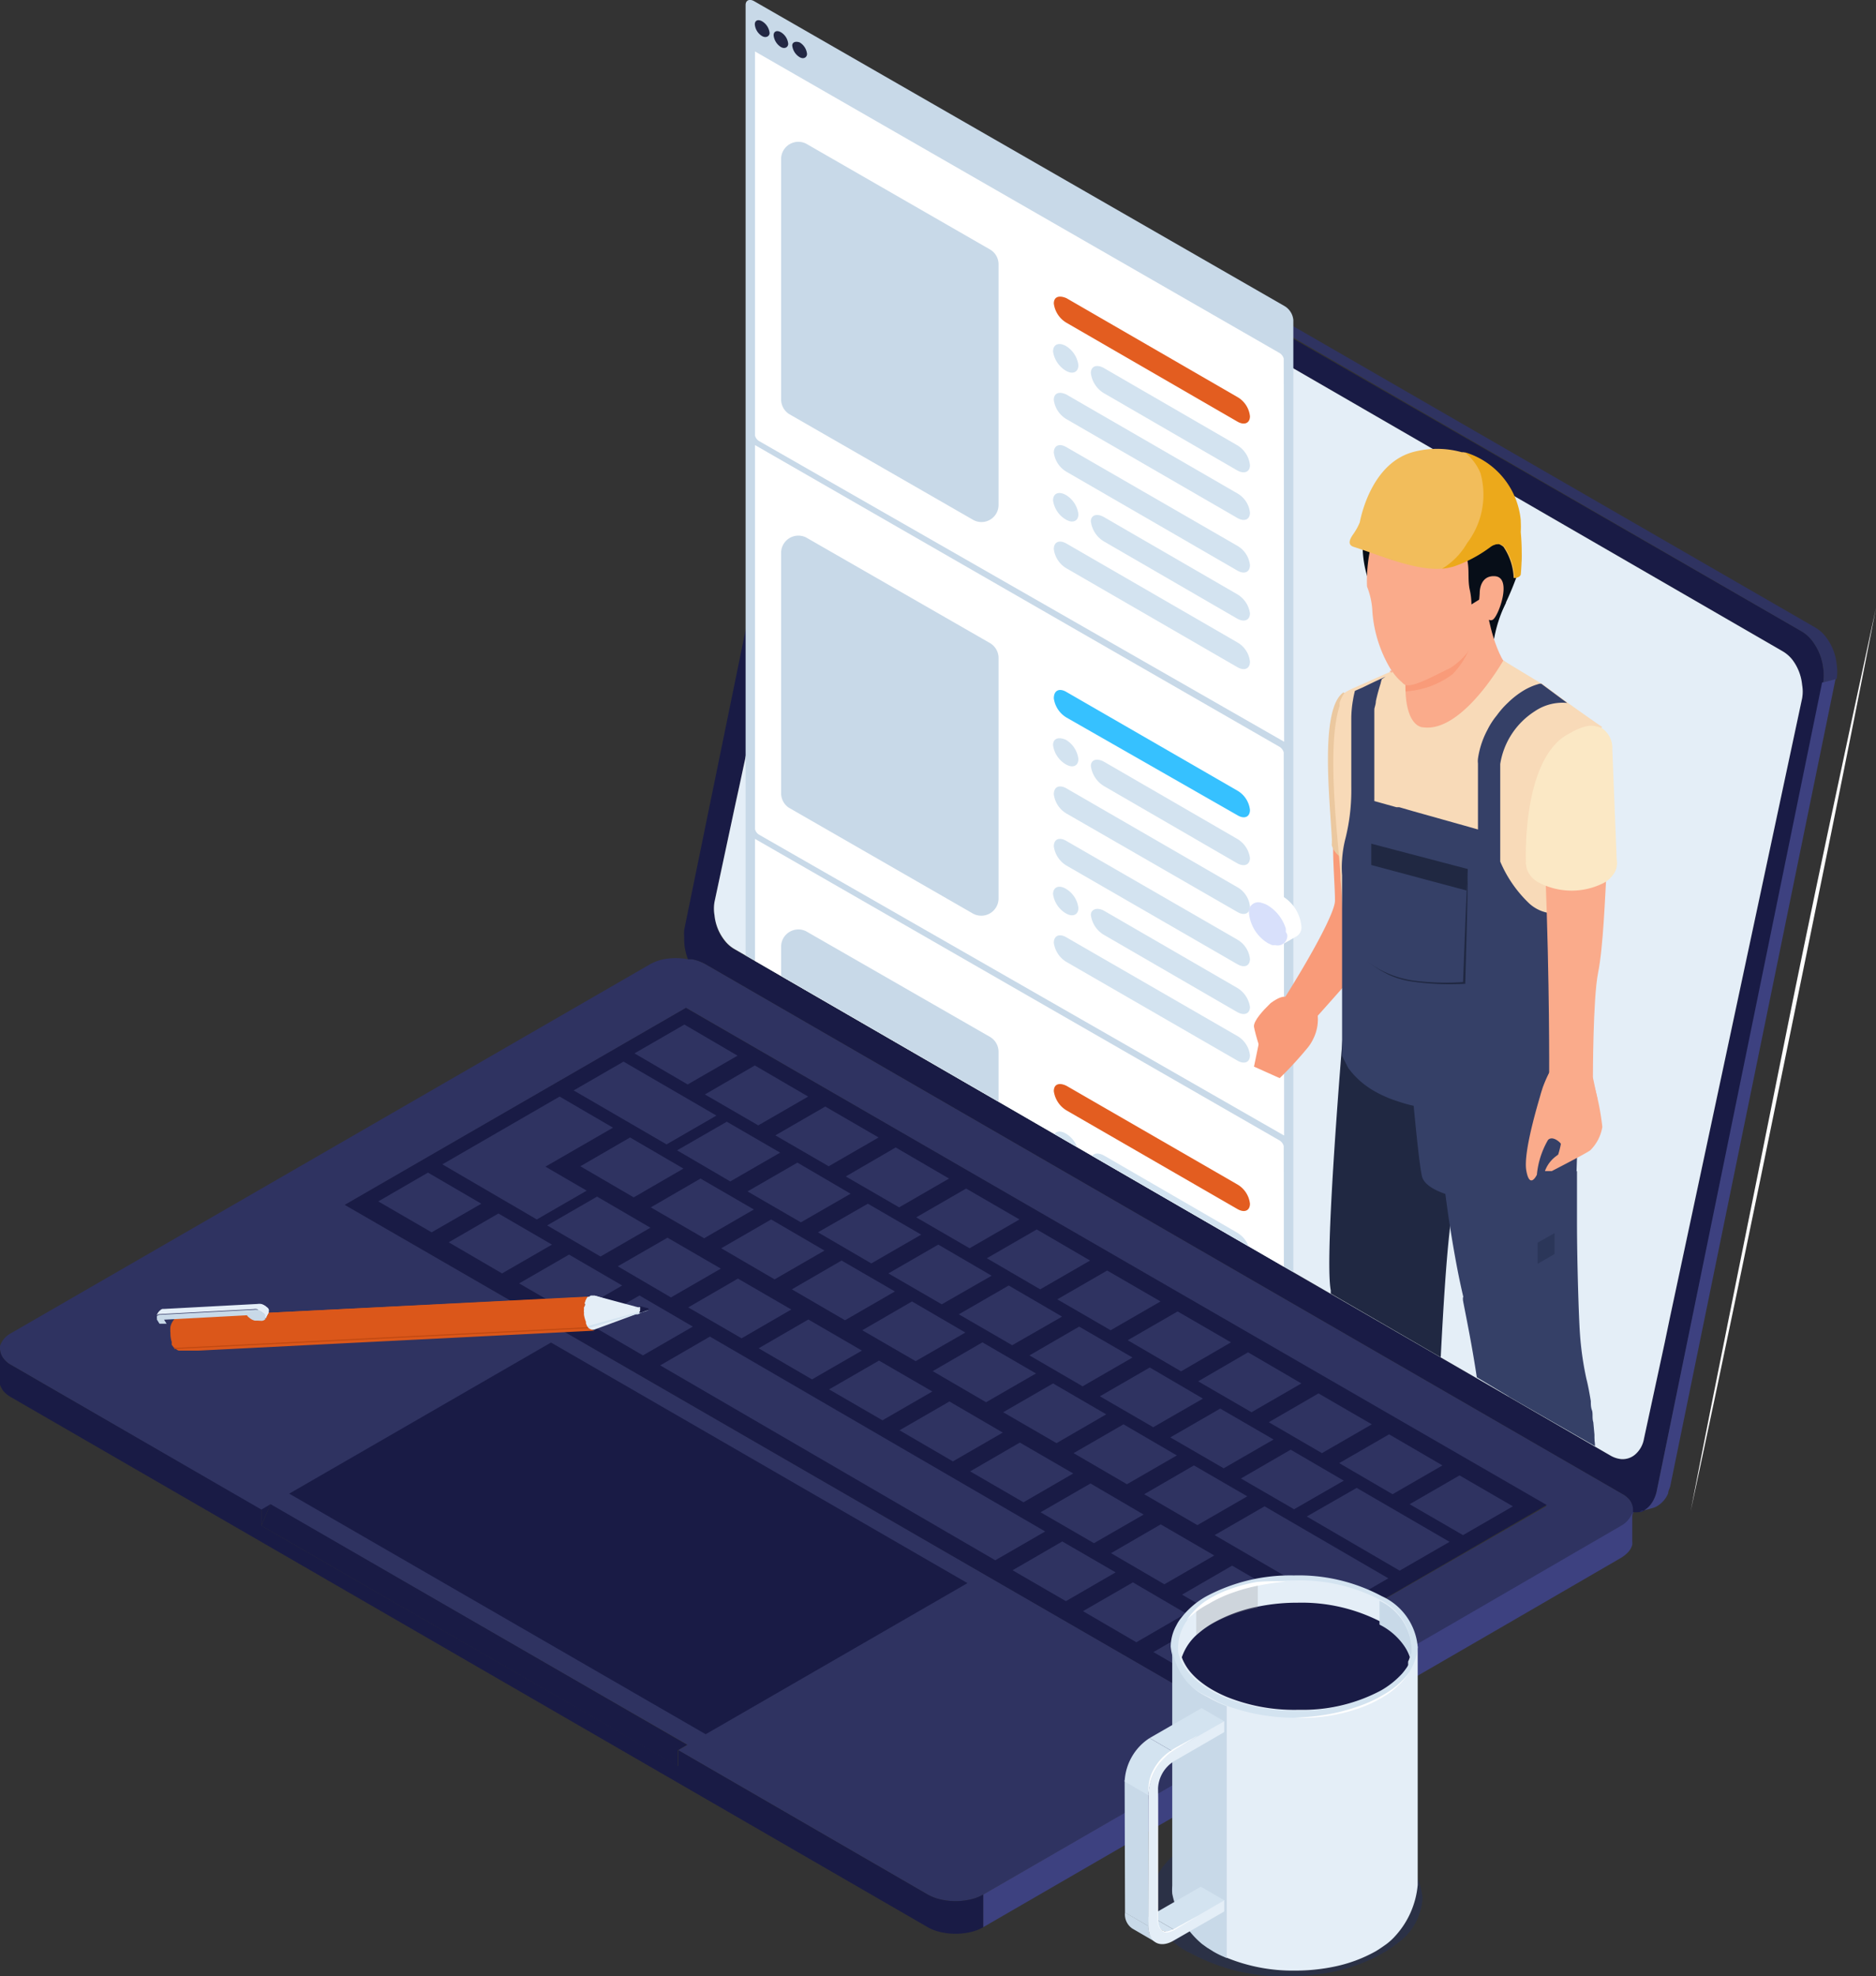 <svg xmlns="http://www.w3.org/2000/svg" xmlns:xlink="http://www.w3.org/1999/xlink" viewBox="0 0 97.75 102.92"><rect x="0" y="0" width="97.75" height="102.92" fill="#333333" stroke="none"/><defs><style>.cls-1{fill:none;}.cls-2{isolation:isolate;}.cls-3{fill:#2f3361;}.cls-4{fill:#3d4180;}.cls-5{fill:#191b45;}.cls-6{fill:#e4eef7;}.cls-7{fill:#db571a;}.cls-8{fill:#c8d9e8;}.cls-9{fill:#f5b28a;}.cls-10{fill:#d3e3f0;}.cls-11{fill:#c24911;}.cls-12{clip-path:url(#clip-path);}.cls-13{fill:#fff;}.cls-14{fill:#232844;}.cls-15{fill:#e35d20;}.cls-16{fill:#36c1ff;}.cls-17{fill:#96a7d9;}.cls-18{fill:#24222e;}.cls-19{fill:#d8e0fb;}.cls-20{fill:#f99b79;}.cls-21{fill:#202842;}.cls-22{fill:#ebc89f;}.cls-23{fill:#070e18;}.cls-24{fill:#faab8b;}.cls-25{fill:#3b3e53;}.cls-26{fill:#9da0bf;opacity:0.18;}.cls-26,.cls-33{mix-blend-mode:color-burn;}.cls-27{fill:#f8dab8;}.cls-28{fill:#354067;}.cls-29{fill:#2b3659;}.cls-30{fill:#f2bd5b;}.cls-31{fill:#eca91b;}.cls-32{fill:#fbe8c5;}.cls-33{fill:#002bb4;opacity:0.15;}.cls-34{fill:#8f8f8f;opacity:0.25;mix-blend-mode:color-dodge;}</style><clipPath id="clip-path" transform="translate(0 -4.63)"><path class="cls-1" d="M33.21,49.06a2.58,2.58,0,0,0,0,.79,2.82,2.82,0,0,0,.6,1.45,1.94,1.94,0,0,0,.59.52L85.43,81.31a1.42,1.42,0,0,0,.61.2,1.2,1.2,0,0,0,.81-.25,1.67,1.67,0,0,0,.52-.93l1.2-5.62.3-1.37L96.59,37.2a2.61,2.61,0,0,0,0-.79A2.89,2.89,0,0,0,96,35a2.07,2.07,0,0,0-.59-.52L44.37,4.94a1.51,1.51,0,0,0-.61-.2A1.24,1.24,0,0,0,43,5a1.54,1.54,0,0,0-.43.6c0,.11-7.92-5.7-8-5.59L33.32,7.12l1.51,31.33v3l-.4,1.86Z"/></clipPath></defs><title>3</title><g class="cls-2"><g id="Capa_2" data-name="Capa 2"><g id="Capa_1-2" data-name="Capa 1"><path class="cls-3" d="M84.51,84.09l-3.43,2-3,1.76L51.23,103.3a2.29,2.29,0,0,1-.69.26,3.45,3.45,0,0,1-1.5,0,2.46,2.46,0,0,1-.7-.26l-13-7.52.48-.28L14.1,83l-.48.28L.6,75.73a1.21,1.21,0,0,1-.41-.34A.88.88,0,0,1,0,74.9a.5.5,0,0,1,0-.17,1.19,1.19,0,0,1,.58-.67L33.87,54.85a2.46,2.46,0,0,1,.7-.26,3.45,3.45,0,0,1,1.28,0l.22,0a2.46,2.46,0,0,1,.7.26L84.51,82.42a1.3,1.3,0,0,1,.41.33.92.92,0,0,1,.19.53.78.78,0,0,1,0,.14h0A1.28,1.28,0,0,1,84.51,84.09Zm-21.7,9.18,17.42-10,.36-.21L35.75,57.12,18,67.38l.36.21Z" transform="translate(0 -4.63)"/><path class="cls-4" d="M75.47,89.31h0l9-5.22a1.28,1.28,0,0,0,.58-.66h0v1.49a.88.88,0,0,1,0,.16.9.9,0,0,1-.19.36,1.71,1.71,0,0,1-.39.32l-6,3.48L51.23,105V103.3Z" transform="translate(0 -4.63)"/><path class="cls-5" d="M0,76.57a1.1,1.1,0,0,0,0,.18,1.14,1.14,0,0,0,.19.34,1.44,1.44,0,0,0,.39.31L48.34,105a2.46,2.46,0,0,0,.7.26,3.45,3.45,0,0,0,1.5,0,2.29,2.29,0,0,0,.69-.26V103.3a2.29,2.29,0,0,1-.69.26,3.45,3.45,0,0,1-1.5,0,2.46,2.46,0,0,1-.7-.26l-13-7.52v.83L13.62,84.09v-.84L.6,75.73a1.21,1.21,0,0,1-.41-.34A.88.88,0,0,1,0,74.9H0v1.67Z" transform="translate(0 -4.63)"/><polygon class="cls-5" points="14.1 78.34 13.62 79.46 35.32 91.99 35.32 91.15 35.8 90.87 14.1 78.34"/><polygon class="cls-5" points="15.07 77.79 36.77 90.32 50.41 82.45 28.71 69.92 15.07 77.79"/><polygon class="cls-5" points="17.96 62.75 62.81 88.65 80.59 78.38 35.74 52.49 17.96 62.75"/><path class="cls-5" d="M84.92,82.75a1.3,1.3,0,0,0-.41-.33L36.77,54.85a2.46,2.46,0,0,0-.7-.26l-.22,0a2.65,2.65,0,0,1-.12-.37,2.84,2.84,0,0,1-.08-.77,2.58,2.58,0,0,1,0-.39l8.62-42.08a1.55,1.55,0,0,1,.47-.9,1.09,1.09,0,0,1,.45-.24.8.8,0,0,1,.31,0,1.13,1.13,0,0,1,.59.18L93.87,37.51a1.89,1.89,0,0,1,.56.5A2.89,2.89,0,0,1,95,39.42a2.66,2.66,0,0,1,0,.75L86.33,82.26A1.73,1.73,0,0,1,86,83a1.2,1.2,0,0,1-.48.38l-.1,0a1.24,1.24,0,0,1-.33,0v-.15A.92.92,0,0,0,84.92,82.75ZM37.73,53.61a1.78,1.78,0,0,0,.53.46L83.92,80.44a1.37,1.37,0,0,0,.55.18,1,1,0,0,0,.72-.23,1.39,1.39,0,0,0,.47-.83l1.08-5L87,73.31,93.9,41a2,2,0,0,0,0-.7A2.56,2.56,0,0,0,93.4,39a1.8,1.8,0,0,0-.53-.46L47.21,12.15a1.31,1.31,0,0,0-.55-.17,1,1,0,0,0-.72.22,1.42,1.42,0,0,0-.47.83L38.52,45.59l-.2.91-1.09,5.1a2.05,2.05,0,0,0,0,.7A2.52,2.52,0,0,0,37.73,53.61Z" transform="translate(0 -4.63)"/><path class="cls-6" d="M37.23,51.6a2.05,2.05,0,0,0,0,.7,2.52,2.52,0,0,0,.53,1.31,1.78,1.78,0,0,0,.53.46L83.92,80.44a1.37,1.37,0,0,0,.55.18,1,1,0,0,0,.72-.23,1.39,1.39,0,0,0,.47-.83l1.08-5L87,73.31,93.9,41a2,2,0,0,0,0-.7A2.56,2.56,0,0,0,93.4,39a1.8,1.8,0,0,0-.53-.46L47.21,12.15a1.31,1.31,0,0,0-.55-.17,1,1,0,0,0-.72.22,1.42,1.42,0,0,0-.47.83L38.52,45.59l-.2.91Z" transform="translate(0 -4.63)"/><path class="cls-3" d="M95,39.42a2.66,2.66,0,0,1,0,.75l.7-.18a2.42,2.42,0,0,0,0-.76,2.77,2.77,0,0,0-.55-1.41,1.87,1.87,0,0,0-.55-.5L46.83,9.76l-.22-.1a1,1,0,0,0-.46-.08.91.91,0,0,0-.23,0h0l-.68.18h0a.8.8,0,0,1,.31,0,1.13,1.13,0,0,1,.59.18L93.87,37.51a1.89,1.89,0,0,1,.56.5A2.89,2.89,0,0,1,95,39.42Z" transform="translate(0 -4.63)"/><path class="cls-4" d="M85.54,83.35l-.1,0,.67-.18a1,1,0,0,0,.34-.17,1.37,1.37,0,0,0,.47-.6c0-.12.08-.25.11-.37L95.64,40l-.7.18L86.33,82.26A1.73,1.73,0,0,1,86,83,1.2,1.2,0,0,1,85.54,83.35Z" transform="translate(0 -4.63)"/><polygon class="cls-3" points="33.06 54.86 35.83 56.48 38.43 54.98 35.66 53.36 33.06 54.86"/><polygon class="cls-3" points="36.73 57 39.51 58.61 42.11 57.11 39.33 55.49 36.73 57"/><polygon class="cls-3" points="40.4 59.13 43.18 60.74 45.78 59.24 43 57.63 40.4 59.13"/><polygon class="cls-3" points="44.07 61.27 46.85 62.88 49.45 61.38 46.67 59.76 44.07 61.27"/><polygon class="cls-3" points="47.74 63.4 50.52 65.01 53.12 63.51 50.34 61.9 47.74 63.4"/><polygon class="cls-3" points="51.42 65.53 54.2 67.15 56.8 65.65 54.02 64.03 51.42 65.53"/><polygon class="cls-3" points="55.09 67.67 57.87 69.28 60.47 67.78 57.69 66.17 55.09 67.67"/><polygon class="cls-3" points="58.76 69.8 61.54 71.42 64.14 69.91 61.36 68.3 58.76 69.8"/><polygon class="cls-3" points="62.43 71.94 65.21 73.55 67.81 72.05 65.03 70.43 62.43 71.94"/><polygon class="cls-3" points="66.11 74.07 68.88 75.68 71.48 74.18 68.7 72.57 66.11 74.07"/><polygon class="cls-3" points="69.78 76.2 72.56 77.82 75.16 76.32 72.38 74.7 69.78 76.2"/><polygon class="cls-3" points="73.45 78.34 76.23 79.95 78.83 78.45 76.05 76.84 73.45 78.34"/><polygon class="cls-3" points="29.89 56.79 34.73 59.6 37.33 58.1 32.49 55.29 29.89 56.79"/><polygon class="cls-3" points="35.28 59.91 38.05 61.53 40.65 60.03 37.87 58.42 35.28 59.91"/><polygon class="cls-3" points="38.95 62.05 41.73 63.66 44.32 62.17 41.55 60.55 38.95 62.05"/><polygon class="cls-3" points="42.62 64.18 45.4 65.8 48 64.3 45.22 62.69 42.62 64.18"/><polygon class="cls-3" points="46.29 66.32 49.07 67.93 51.67 66.44 48.89 64.82 46.29 66.32"/><polygon class="cls-3" points="49.96 68.45 52.74 70.06 55.34 68.57 52.56 66.95 49.96 68.45"/><polygon class="cls-3" points="53.64 70.59 56.41 72.2 59.01 70.7 56.23 69.09 53.64 70.59"/><polygon class="cls-3" points="57.31 72.72 60.09 74.33 62.68 72.84 59.91 71.22 57.31 72.72"/><polygon class="cls-3" points="60.98 74.86 63.76 76.47 66.36 74.97 63.58 73.36 60.98 74.86"/><polygon class="cls-3" points="64.66 77 67.44 78.61 70.03 77.12 67.25 75.5 64.66 77"/><polygon class="cls-5" points="67.44 78.6 67.44 79.13 70.03 77.63 70.03 77.11 67.44 78.6"/><polygon class="cls-5" points="28.42 60.76 28.42 61.28 31.94 59.25 31.94 58.73 28.42 60.76"/><polygon class="cls-3" points="30.24 60.74 33.02 62.36 35.61 60.86 32.83 59.24 30.24 60.74"/><polygon class="cls-3" points="23.05 60.64 27.97 63.51 30.57 62.01 28.42 60.76 31.94 58.73 29.16 57.11 23.05 60.64"/><polygon class="cls-3" points="19.71 62.57 22.49 64.18 25.08 62.69 22.3 61.07 19.71 62.57"/><polygon class="cls-3" points="28.51 63.82 31.29 65.44 33.89 63.94 31.11 62.32 28.51 63.82"/><polygon class="cls-3" points="23.38 64.7 26.16 66.32 28.76 64.82 25.97 63.2 23.38 64.7"/><polygon class="cls-3" points="33.91 62.88 36.69 64.49 39.28 62.99 36.5 61.38 33.91 62.88"/><polygon class="cls-3" points="32.19 65.95 34.96 67.57 37.56 66.07 34.78 64.46 32.19 65.95"/><polygon class="cls-3" points="27.05 66.84 29.83 68.45 32.42 66.95 29.65 65.34 27.05 66.84"/><polygon class="cls-3" points="37.58 65.01 40.36 66.63 42.96 65.13 40.18 63.51 37.58 65.01"/><polygon class="cls-3" points="35.86 68.09 38.64 69.7 41.23 68.2 38.45 66.59 35.86 68.09"/><polygon class="cls-3" points="30.72 68.97 33.5 70.59 36.1 69.09 33.32 67.47 30.72 68.97"/><polygon class="cls-3" points="41.26 67.15 44.03 68.76 46.63 67.26 43.85 65.65 41.26 67.15"/><polygon class="cls-3" points="44.93 69.28 47.71 70.89 50.3 69.4 47.52 67.78 44.93 69.28"/><polygon class="cls-3" points="48.6 71.41 51.38 73.03 53.98 71.53 51.19 69.91 48.6 71.41"/><polygon class="cls-3" points="52.27 73.55 55.05 75.16 57.64 73.66 54.87 72.05 52.27 73.55"/><polygon class="cls-3" points="55.94 75.68 58.72 77.3 61.32 75.8 58.54 74.18 55.94 75.68"/><polygon class="cls-3" points="39.53 70.22 42.31 71.84 44.91 70.34 42.12 68.72 39.53 70.22"/><polygon class="cls-3" points="43.2 72.36 45.98 73.97 48.58 72.47 45.8 70.86 43.2 72.36"/><polygon class="cls-3" points="46.87 74.49 49.65 76.11 52.25 74.61 49.47 72.99 46.87 74.49"/><polygon class="cls-3" points="50.55 76.63 53.33 78.24 55.92 76.74 53.14 75.13 50.55 76.63"/><polygon class="cls-3" points="54.22 78.76 57 80.37 59.59 78.88 56.82 77.26 54.22 78.76"/><polygon class="cls-3" points="34.4 71.11 51.86 81.26 54.46 79.76 36.99 69.61 34.4 71.11"/><polygon class="cls-3" points="59.62 77.82 62.39 79.43 64.99 77.93 62.21 76.32 59.62 77.82"/><polygon class="cls-3" points="57.89 80.89 60.67 82.51 63.27 81.01 60.48 79.39 57.89 80.89"/><polygon class="cls-3" points="52.76 81.78 55.54 83.39 58.13 81.89 55.35 80.28 52.76 81.78"/><polygon class="cls-3" points="68.09 78.98 72.93 81.8 75.53 80.3 70.69 77.49 68.09 78.98"/><polygon class="cls-3" points="63.29 79.95 69.74 83.7 72.34 82.2 65.89 78.45 63.29 79.95"/><polygon class="cls-3" points="61.59 83.05 66.22 85.73 68.82 84.23 64.2 81.54 61.59 83.05"/><polygon class="cls-3" points="56.43 83.91 59.21 85.53 61.8 84.03 59.03 82.41 56.43 83.91"/><polygon class="cls-3" points="60.1 86.04 62.88 87.66 65.48 86.16 62.7 84.54 60.1 86.04"/><polygon class="cls-5" points="13.62 78.62 13.62 79.45 14.1 78.34 13.62 78.62"/><path class="cls-7" d="M9.07,74.83l0,0,.05,0a.38.38,0,0,0,.19.14l.12,0h0l.22,0,.7,0L31,73.93h0a.39.39,0,0,1-.22-.11l-.13-.13h0s0,0,0-.06a1.11,1.11,0,0,1-.12-.44.66.66,0,0,1,0-.14s-.05-.07-.05-.11a.56.56,0,0,1,0-.13l0-.13a.61.61,0,0,1,0-.13.68.68,0,0,1,.13-.27l.05-.06,0,0,.09-.05h0l.05,0h0L14,73c-.05.1-.1.21-.16.31l0,0a.36.36,0,0,1-.18.07h-.19a.5.5,0,0,1-.17,0,.85.85,0,0,1-.3-.15.69.69,0,0,1-.11-.13L10,73.29l-.87,0a.7.7,0,0,0-.15.19.77.77,0,0,0-.1.25,1.76,1.76,0,0,0,0,.33,1.49,1.49,0,0,0,.07.47.58.58,0,0,0,0,.14Z" transform="translate(0 -4.63)"/><path class="cls-6" d="M13.85,73.31,14,73v0a.14.14,0,0,0,0-.06.25.25,0,0,0,0-.12l0,0a.32.32,0,0,0-.11-.12.73.73,0,0,0-.3-.16l-.17.33a.87.87,0,0,1,.3.16.41.41,0,0,1,.11.12.54.54,0,0,1,0,.11A.25.25,0,0,1,13.85,73.31Z" transform="translate(0 -4.63)"/><path class="cls-7" d="M8.92,73.76l21.54-1.23a.7.7,0,0,1,.14-.27s0,0,0-.05l0,0s0,0,.08-.06h0l.05,0h.05L14,73l-.15.31,0,0a.3.3,0,0,1-.18.08h-.19l-.16,0a.77.77,0,0,1-.3-.15.45.45,0,0,1-.11-.13l-2.83.15-.87,0a.58.58,0,0,0-.16.19A.82.82,0,0,0,8.92,73.76Z" transform="translate(0 -4.63)"/><path class="cls-6" d="M8.16,73.14l0,0a.24.24,0,0,1,.18-.07l4.88-.26a.43.43,0,0,1,.16,0,.87.87,0,0,1,.3.16.41.41,0,0,1,.11.12.54.54,0,0,1,0,.11.25.25,0,0,1,0,.12L14,73v0a.14.14,0,0,0,0-.06.25.25,0,0,0,0-.12l0,0a.32.32,0,0,0-.11-.12.73.73,0,0,0-.3-.16.43.43,0,0,0-.16,0l-4.88.26H8.47a.24.24,0,0,0-.11.06l0,0C8.27,72.93,8.22,73,8.16,73.14Z" transform="translate(0 -4.63)"/><path class="cls-8" d="M13.64,73.42a.3.3,0,0,0,.18-.08l0,0a.25.25,0,0,0,0-.12.54.54,0,0,0,0-.11A.32.32,0,0,0,13.7,73a.73.73,0,0,0-.3-.16.43.43,0,0,0-.16,0l-4.88.26a.24.24,0,0,0-.18.07s0,0,0,0a.25.25,0,0,0,0,.12s0,0,0,0a.16.16,0,0,0,0,.07l.13.21.37,0-.13-.21,4.32-.23a.32.32,0,0,0,.11.12.67.67,0,0,0,.3.16l.16,0Z" transform="translate(0 -4.63)"/><path class="cls-9" d="M30.65,72.2l.1-.07-.08.05S30.65,72.19,30.65,72.2Z" transform="translate(0 -4.63)"/><path class="cls-6" d="M30.58,73.67a.76.76,0,0,0,.11.14l0,0a.05.05,0,0,0,0,0,.36.36,0,0,0,.17.07l.1,0h0l2.17-.8h0l.11,0a.79.79,0,0,0,.19-.11h0a.07.07,0,0,0,0-.06s0,0,0-.07l-.19-.08h0l-.11,0h0L31,72.11h-.22l-.1.07-.06,0a.9.9,0,0,0-.13.28c0,.09,0,.17-.06.25a.56.56,0,0,0,0,.13.33.33,0,0,0,0,.14.62.62,0,0,0,0,.13,1.61,1.61,0,0,0,.1.36l0,.08Z" transform="translate(0 -4.63)"/><path class="cls-6" d="M30.46,72.53l2.83.26.24,0,0,0-.19-.08h0l-.11,0h0L31,72.11h-.22l-.1.07-.06,0A.9.9,0,0,0,30.46,72.53Z" transform="translate(0 -4.63)"/><path class="cls-10" d="M30.6,73.7a.28.28,0,0,0,.09.1c.13-.06,2.18-.65,2.89-.86l.21-.07-.19,0Z" transform="translate(0 -4.63)"/><path class="cls-5" d="M33.31,73l0,0h.07l.41-.15h0s0-.07,0-.08h0l-.43-.11h0s0,0,0,0h0s0,0,0,.05,0,0,0,0v.07s0,0,0,.07h0Z" transform="translate(0 -4.63)"/><path class="cls-11" d="M30.69,73.81l-.05,0a.17.17,0,0,1,0-.06L9.08,74.83l0,.06,0,0Z" transform="translate(0 -4.63)"/><g class="cls-12"><path class="cls-8" d="M39.31,69,66.93,84.86c.26.15.46.06.46-.19V21.3a.94.94,0,0,0-.46-.73L39.31,4.7c-.25-.15-.46-.06-.46.19V68.26A1,1,0,0,0,39.31,69Z" transform="translate(0 -4.63)"/><path class="cls-13" d="M66.89,23.31a.5.5,0,0,0-.21-.29L39.34,7.31l0,20a.46.46,0,0,0,.21.29L66.91,43.26Z" transform="translate(0 -4.63)"/><path class="cls-8" d="M40.7,25.41V12.89A.9.9,0,0,1,42,12.11l9.58,5.51a.89.89,0,0,1,.45.78V30.91a.89.89,0,0,1-1.35.78l-9.57-5.5A.91.91,0,0,1,40.7,25.41Z" transform="translate(0 -4.63)"/><path class="cls-14" d="M39.33,5.9a.79.79,0,0,0,.38.61c.21.12.39,0,.39-.16a.8.8,0,0,0-.39-.61C39.5,5.62,39.33,5.69,39.33,5.9Z" transform="translate(0 -4.63)"/><path class="cls-14" d="M40.31,6.47a.82.82,0,0,0,.38.61c.21.12.38,0,.38-.17a.79.79,0,0,0-.38-.6C40.48,6.19,40.31,6.26,40.31,6.47Z" transform="translate(0 -4.63)"/><path class="cls-14" d="M41.28,7a.81.81,0,0,0,.39.61c.21.12.38,0,.38-.17a.79.79,0,0,0-.38-.6C41.45,6.76,41.28,6.83,41.28,7Z" transform="translate(0 -4.63)"/><path class="cls-10" d="M55.54,22.65a1.37,1.37,0,0,1,.65,1c0,.36-.29.5-.65.29a1.41,1.41,0,0,1-.67-1C54.87,22.56,55.17,22.44,55.54,22.65Z" transform="translate(0 -4.63)"/><path class="cls-15" d="M55.57,20.16l8.91,5.15a1.31,1.31,0,0,1,.65,1c0,.35-.28.49-.65.28l-8.91-5.15a1.36,1.36,0,0,1-.66-1C54.91,20.07,55.2,20,55.57,20.16Z" transform="translate(0 -4.63)"/><path class="cls-10" d="M55.57,25.18l8.91,5.15a1.31,1.31,0,0,1,.65,1c0,.35-.28.49-.65.28l-8.91-5.15a1.36,1.36,0,0,1-.66-1C54.91,25.09,55.2,25,55.57,25.18Z" transform="translate(0 -4.63)"/><path class="cls-10" d="M57.54,23.81l6.91,4a1.37,1.37,0,0,1,.68,1.05c0,.35-.3.48-.68.26l-6.91-4a1.42,1.42,0,0,1-.7-1.06C56.84,23.7,57.15,23.58,57.54,23.81Z" transform="translate(0 -4.63)"/><path class="cls-10" d="M55.54,30.41a1.36,1.36,0,0,1,.65,1c0,.36-.29.49-.65.28a1.37,1.37,0,0,1-.67-1C54.87,30.32,55.17,30.2,55.54,30.41Z" transform="translate(0 -4.63)"/><path class="cls-10" d="M55.57,27.92l8.91,5.14a1.33,1.33,0,0,1,.65,1c0,.36-.28.5-.65.29l-8.91-5.15a1.36,1.36,0,0,1-.66-1C54.91,27.83,55.2,27.7,55.57,27.92Z" transform="translate(0 -4.63)"/><path class="cls-10" d="M55.57,32.94l8.91,5.15a1.31,1.31,0,0,1,.65,1c0,.36-.28.5-.65.29l-8.91-5.15a1.36,1.36,0,0,1-.66-1C54.91,32.85,55.2,32.73,55.57,32.94Z" transform="translate(0 -4.63)"/><path class="cls-10" d="M57.54,31.57l6.91,4a1.37,1.37,0,0,1,.68,1c0,.36-.3.49-.68.27l-6.91-4a1.42,1.42,0,0,1-.7-1.06C56.84,31.46,57.15,31.34,57.54,31.57Z" transform="translate(0 -4.63)"/><path class="cls-13" d="M66.89,43.82a.5.5,0,0,0-.21-.29L39.34,27.81l0,20a.46.46,0,0,0,.21.29L66.91,63.77Z" transform="translate(0 -4.63)"/><path class="cls-8" d="M40.7,45.92V33.4A.9.9,0,0,1,42,32.62l9.58,5.5a.9.9,0,0,1,.45.78V51.42a.9.9,0,0,1-1.35.78l-9.57-5.5A.91.91,0,0,1,40.7,45.92Z" transform="translate(0 -4.63)"/><path class="cls-10" d="M55.54,43.16a1.36,1.36,0,0,1,.65,1c0,.36-.29.49-.65.28a1.37,1.37,0,0,1-.67-1C54.87,43.07,55.17,43,55.54,43.16Z" transform="translate(0 -4.63)"/><path class="cls-16" d="M55.57,40.67l8.91,5.14a1.33,1.33,0,0,1,.65,1c0,.36-.28.5-.65.28L55.57,42a1.38,1.38,0,0,1-.66-1C54.91,40.58,55.2,40.45,55.57,40.67Z" transform="translate(0 -4.63)"/><path class="cls-10" d="M55.57,45.69l8.91,5.15a1.31,1.31,0,0,1,.65,1c0,.36-.28.5-.65.29L55.57,47a1.36,1.36,0,0,1-.66-1C54.91,45.6,55.2,45.48,55.57,45.69Z" transform="translate(0 -4.63)"/><path class="cls-10" d="M57.54,44.31l6.91,4a1.37,1.37,0,0,1,.68,1c0,.36-.3.49-.68.27l-6.91-4a1.44,1.44,0,0,1-.7-1.06C56.84,44.2,57.15,44.09,57.54,44.31Z" transform="translate(0 -4.63)"/><path class="cls-10" d="M55.54,50.92a1.34,1.34,0,0,1,.65,1c0,.35-.29.49-.65.28a1.39,1.39,0,0,1-.67-1C54.87,50.83,55.17,50.7,55.54,50.92Z" transform="translate(0 -4.63)"/><path class="cls-10" d="M55.57,48.43l8.91,5.14a1.33,1.33,0,0,1,.65,1c0,.36-.28.49-.65.28l-8.91-5.14a1.39,1.39,0,0,1-.66-1C54.91,48.33,55.2,48.21,55.57,48.43Z" transform="translate(0 -4.63)"/><path class="cls-10" d="M55.57,53.45l8.91,5.14a1.33,1.33,0,0,1,.65,1c0,.36-.28.49-.65.28l-8.91-5.14a1.38,1.38,0,0,1-.66-1C54.91,53.36,55.2,53.23,55.57,53.45Z" transform="translate(0 -4.63)"/><path class="cls-10" d="M57.54,52.07l6.91,4a1.39,1.39,0,0,1,.68,1c0,.36-.3.48-.68.26l-6.91-4a1.41,1.41,0,0,1-.7-1.05C56.84,52,57.15,51.85,57.54,52.07Z" transform="translate(0 -4.63)"/><path class="cls-13" d="M66.89,64.32a.5.5,0,0,0-.21-.29L39.34,48.32l0,19.95a.46.46,0,0,0,.21.29L66.91,84.28Z" transform="translate(0 -4.63)"/><path class="cls-8" d="M40.7,66.42V53.91A.9.9,0,0,1,42,53.13l9.58,5.5a.9.9,0,0,1,.45.78V71.92a.9.9,0,0,1-1.35.79L41.16,67.2A.91.91,0,0,1,40.7,66.42Z" transform="translate(0 -4.63)"/><path class="cls-10" d="M55.54,63.67a1.34,1.34,0,0,1,.65,1c0,.35-.29.49-.65.28a1.39,1.39,0,0,1-.67-1C54.87,63.58,55.17,63.45,55.54,63.67Z" transform="translate(0 -4.63)"/><path class="cls-15" d="M55.57,61.18l8.91,5.14a1.33,1.33,0,0,1,.65,1c0,.36-.28.49-.65.28l-8.91-5.14a1.39,1.39,0,0,1-.66-1C54.91,61.08,55.2,61,55.57,61.18Z" transform="translate(0 -4.63)"/><path class="cls-17" d="M55.57,66.2l8.91,5.14a1.33,1.33,0,0,1,.65,1c0,.36-.28.49-.65.28l-8.91-5.14a1.38,1.38,0,0,1-.66-1C54.91,66.1,55.2,66,55.57,66.2Z" transform="translate(0 -4.63)"/><path class="cls-10" d="M57.54,64.82l6.91,4a1.39,1.39,0,0,1,.68,1c0,.36-.3.48-.68.26l-6.91-4a1.41,1.41,0,0,1-.7-1C56.84,64.71,57.15,64.6,57.54,64.82Z" transform="translate(0 -4.63)"/><path class="cls-17" d="M55.54,71.42a1.36,1.36,0,0,1,.65,1c0,.36-.29.5-.65.29a1.41,1.41,0,0,1-.67-1C54.87,71.33,55.17,71.21,55.54,71.42Z" transform="translate(0 -4.63)"/><path class="cls-17" d="M55.57,68.93l8.91,5.15a1.31,1.31,0,0,1,.65,1c0,.35-.28.49-.65.28l-8.91-5.15a1.36,1.36,0,0,1-.66-1C54.91,68.84,55.2,68.72,55.57,68.93Z" transform="translate(0 -4.63)"/><path class="cls-17" d="M55.57,74l8.91,5.15a1.31,1.31,0,0,1,.65,1c0,.35-.28.49-.65.28l-8.91-5.15a1.36,1.36,0,0,1-.66-1C54.91,73.86,55.2,73.74,55.57,74Z" transform="translate(0 -4.63)"/><path class="cls-17" d="M57.54,72.58l6.91,4a1.37,1.37,0,0,1,.68,1.05c0,.35-.3.48-.68.26l-6.91-4a1.42,1.42,0,0,1-.7-1.06C56.84,72.47,57.15,72.35,57.54,72.58Z" transform="translate(0 -4.63)"/><path class="cls-18" d="M77.54,90a7.29,7.29,0,0,1,1-2.56A20.26,20.26,0,0,0,79.62,85c.13-.05,3.14,0,3.14,0a15,15,0,0,1,0,1.5v.37l-.55.82H82a3.66,3.66,0,0,0-.19,1c-.07,1.08-2.26,2.11-3.29,1.82S77.51,90,77.54,90Z" transform="translate(0 -4.63)"/><path class="cls-18" d="M77.5,83.08a10.53,10.53,0,0,1-1.82.51l-.13-.25a1.9,1.9,0,0,0-1.56.54,3.54,3.54,0,0,1-4.11,1s-1.08-.21-.27-.79,4.33-3,4.36-2.92,3.13,0,3.13,0S77.66,81.61,77.5,83.08Z" transform="translate(0 -4.63)"/><polygon class="cls-18" points="79.66 59.72 79.66 59.72 79.66 59.72 79.66 59.72"/><path class="cls-13" d="M67.81,52.88a.54.54,0,0,1-.28.53h0l-.7.4c-.07,0-1.41-1.82-1.41-1.82l-.1-.33.77-.44h0a.74.74,0,0,1,.74.09A2.05,2.05,0,0,1,67.81,52.88Z" transform="translate(0 -4.63)"/><path class="cls-19" d="M67.07,53.3a.5.5,0,0,1-.64.55.42.42,0,0,1-.15,0l-.2-.09a2.06,2.06,0,0,1-1-1.57,1,1,0,0,1,0-.19.47.47,0,0,1,.11-.21.49.49,0,0,1,.54-.14,1.31,1.31,0,0,1,.29.11l0,0A2.17,2.17,0,0,1,67,53l0,.17A1.1,1.1,0,0,1,67.07,53.3Z" transform="translate(0 -4.63)"/><path class="cls-20" d="M68.59,56.82c0,.08,0,.35.06.6a2.27,2.27,0,0,1-.22,1.31,2.21,2.21,0,0,1-.28.45,19.83,19.83,0,0,1-1.47,1.6l-1.34-.6.31-1.5.76-1.09L67,56.52Z" transform="translate(0 -4.63)"/><path class="cls-20" d="M69.56,51.55c0-.89-.17-2.62-.06-3.42s.19-1.44.29-2.12.13-1.1.18-1.48v0A4.92,4.92,0,0,1,70.75,42a1,1,0,0,1,.12-.16,1.92,1.92,0,0,1,.46-.48,3.5,3.5,0,0,1,.88-.32.88.88,0,0,1,.33.06l.16.09a1.37,1.37,0,0,1,.56.67,2.8,2.8,0,0,1,.24.69c0,.14,0,.27.06.41s0,.27,0,.41h0a7.75,7.75,0,0,1,.07.79c0,.12,0,.23,0,.37s0,.27,0,.43,0,.31,0,.49,0,.35,0,.54c0,0,0,0,0,.05a61,61,0,0,1-1.14,7.14s-2.61,3-3.9,4.43c-.64-.23-.9-.62-1.66-1C68.31,54.42,69.54,52.18,69.56,51.55Z" transform="translate(0 -4.63)"/><path class="cls-21" d="M75.78,67.18a10.35,10.35,0,0,0-.25,1.6c-.18,1.58-.33,4-.46,6.54L69.34,72l0-.17c-.27-1.38.24-8.35.55-12.3.13-1.62.23-2.73.23-2.73h0c.43.12,3.56,1,3.66,1.11A31.88,31.88,0,0,1,75,61.44C75.58,63.55,76.12,66,75.78,67.18Z" transform="translate(0 -4.63)"/><path class="cls-22" d="M69.4,48.39a.71.71,0,0,0,0,.14.42.42,0,0,0,0,.15h0a1.17,1.17,0,0,0,.64.69,3.71,3.71,0,0,0,2.75.25,2.7,2.7,0,0,0,.6-.25,1.34,1.34,0,0,0,.47-.39.91.91,0,0,0-.18-1.34,1.27,1.27,0,0,0-.29-.21,2.51,2.51,0,0,0-.58-.23l.06-4.88L70,40.69C68.76,41.56,69.29,46.22,69.4,48.39Z" transform="translate(0 -4.63)"/><path class="cls-23" d="M78.48,36a7,7,0,0,0-.66,2.08,13.17,13.17,0,0,1-.39-1.56A11.42,11.42,0,0,0,78.48,36Z" transform="translate(0 -4.63)"/><path class="cls-24" d="M72.94,52.64c4.43-2.14,5.9-13,5.9-13-.94-.67-1.33-3.09-1.33-3.09-1.92-.31-2.43,1.42-3.28,2.24-.55.54-1.09,1-1.09,1C72.33,42.53,72.94,52.64,72.94,52.64Z" transform="translate(0 -4.63)"/><path class="cls-25" d="M81.78,63.74v0s0,0,0-.08Z" transform="translate(0 -4.63)"/><path class="cls-25" d="M79.75,46.12a1.61,1.61,0,0,0,.14.66c-.06-.38-.11-.67-.13-.83A1,1,0,0,0,79.75,46.12Z" transform="translate(0 -4.63)"/><path class="cls-25" d="M81.8,63.24c0-.12,0-.25,0-.4C81.8,63,81.8,63.12,81.8,63.24Z" transform="translate(0 -4.63)"/><path class="cls-26" d="M80.34,49.66c.08.51.16,1,.21,1.3v0s0,.08,0,.12h0v0h0a9,9,0,0,1,.23-2.71c0-.17.43-1.31.53-1.6a.43.43,0,0,1,0,0c0-.13.49-1,.53-1.14-.08.1-.17.21-.25.33A10.71,10.71,0,0,0,80.34,49.66Z" transform="translate(0 -4.63)"/><path class="cls-24" d="M71.58,41.84v4.52L77,47.88V44.39a2.11,2.11,0,0,1,0-.25,5.27,5.27,0,0,1,2.36-3.54,3.2,3.2,0,0,1,.65-.31l.2-.06s-.24,0-.2,0L78.29,39s-2.69,3.7-2.83,3.7-2.53-.38-2.53-.38l-.12-.07a15.57,15.57,0,0,1,.25-2.09,2.77,2.77,0,0,1-.54-.6l-.09,0,0,.08C71.73,40,71.58,41.37,71.58,41.84Z" transform="translate(0 -4.63)"/><path class="cls-27" d="M69.85,50.25c0,.06,0,.11,0,.17v0c.09,1.05.34,5.59.29,8.13,0,.15.4-.45.4-.33V59l1.25.53,2.89,1.74,2.68,1.46L80,61.94l.38-.11L81.8,60.3v-.25h0l0-.64a2.41,2.41,0,0,0,.4-1c.07-.4-.14-2.81-.32-4.74a2.3,2.3,0,0,0,0-.26c0-.14,0-.28,0-.4,0-.46-.07-.78-.08-.91-.07-.57-.1-.92-.1-.92l-1-1.57a19.25,19.25,0,0,1,.47-2.28c0-.17.08-.33.13-.5,0,0,0,0,0,0l0-.12c0-.1.06-.19.1-.28l.15-.41A12.47,12.47,0,0,1,83,43.17l.07-.13.41-.55s-.65-.44-1.82-1.28l-1.35-1h0l-.11,0-.2.06a3.2,3.2,0,0,0-.65.31A5.27,5.27,0,0,0,77,44.14a2.11,2.11,0,0,0,0,.25v3.49l-5.41-1.52V41.84c0-.47.15-1.85.89-2.16l0-.08-1.89.84a3.72,3.72,0,0,0-.5.25l-.07.08a2,2,0,0,0-.22.46l0,.17C69.07,43.61,69.78,48.79,69.85,50.25Z" transform="translate(0 -4.63)"/><path class="cls-20" d="M73.19,40.28a2.17,2.17,0,0,0,0,.36,4.5,4.5,0,0,0,2.5-.9,4.4,4.4,0,0,0,1-1.65,3.71,3.71,0,0,1-1.26,1.38C74.54,39.92,73.49,40.48,73.19,40.28Z" transform="translate(0 -4.63)"/><path class="cls-27" d="M70.35,45.14s1.09,2.72,1.17,2.74L74.79,49l2.43-.12.34-2.23.36-3.17,1.29-1.92,1.12-1.32-2-1.21s-2.13,3.76-4.17,3.48c0,0-.94.05-.93-2.2l-.11-.09,0,0a2.77,2.77,0,0,1-.54-.6h0l-1,.45Z" transform="translate(0 -4.63)"/><path class="cls-28" d="M83.11,79.94l-4.46-2.56,0,0h0l-.94-.83a15.11,15.11,0,0,1-1.25-3.35c-.07-.26-.14-.53-.2-.8a1,1,0,0,1,0-.17c-.27-1.13-.48-2.31-.66-3.42h0c-.12-.72-.21-1.41-.29-2-.2-.07-1.06-.36-1.21-.89s-.44-3.7-.44-3.7a7.06,7.06,0,0,1-.82-.23,6.28,6.28,0,0,1-1.24-.54,4.35,4.35,0,0,1-1.35-1.2l-.32-.63h0l0,0s0-.32,0-.85c0-.12,0-.26,0-.41,0-.62,0-1.35,0-2.1,0-2.3,0-4.88,0-5.67v0c0-.06,0-.11,0-.17s0-.14,0-.21a5.18,5.18,0,0,1,0-.81,6,6,0,0,1,.18-1.12,10.34,10.34,0,0,0,.3-2.66v-3.6a5.7,5.7,0,0,1,.09-.94,4.4,4.4,0,0,1,.1-.47l.41-.18c.35-.17.72-.35,1.19-.56L72,40a1.62,1.62,0,0,0-.06.22s0,0,0,0c-.08.25-.18.6-.25.93,0,.15-.06.29-.08.41a.13.13,0,0,1,0,.06c0,.08,0,.15,0,.21v4.52l1.15.32.15,0,.69.2,3.1.87.31.09V44.39a1.07,1.07,0,0,1,0-.25,4.55,4.55,0,0,1,.5-1.51,3.9,3.9,0,0,1,.48-.74,4.57,4.57,0,0,1,.58-.66h0a4.58,4.58,0,0,1,.79-.62,3.27,3.27,0,0,1,.66-.31l.19-.06s.06,0,.1,0h0l1.35,1a2.57,2.57,0,0,0-1.7.44,4,4,0,0,0-1.79,2.74V49.5a6.52,6.52,0,0,0,1.52,2.19,2,2,0,0,0,.87.46A1.56,1.56,0,0,0,81.76,52s0,.05,0,.14,0,.23,0,.4,0,.24,0,.38,0,.27,0,.42v.09c.2,1.87.51,5.07.5,6.42,0,.19,0,.56,0,1.06s0,.77,0,1.24v.19c0,.77-.06,1.65-.09,2.59s-.07,2.13-.1,3.19v.11c-.11,3-.2,5.61-.2,5.61l.35.2a16.24,16.24,0,0,0,.34,2.41c.09.35.16.74.23,1.16q0,.22.06.48c0,.2,0,.41.07.62l.06.65C83.09,79.55,83.1,79.75,83.11,79.94Z" transform="translate(0 -4.63)"/><path class="cls-21" d="M76.48,49.89c-.11,2-.17,4-.25,5.94l.06-.06a12.84,12.84,0,0,1-2.63-.07,5.18,5.18,0,0,1-2.42-1,6.88,6.88,0,0,0,1.13.7,4.36,4.36,0,0,0,1.28.36,13.7,13.7,0,0,0,2.64.11h.06v-.06C76.4,53.85,76.47,51.87,76.48,49.89Z" transform="translate(0 -4.63)"/><polygon class="cls-21" points="76.48 45.26 71.45 43.94 71.45 45.05 76.42 46.38 76.48 45.26"/><path class="cls-23" d="M71,33.09A5.58,5.58,0,0,0,71.36,35c.28.32.22-2.28.22-2.28Z" transform="translate(0 -4.63)"/><path class="cls-24" d="M71.23,35.18a4,4,0,0,1,.28,1.32,6.77,6.77,0,0,0,1,3.06s.06.07.06.07a2.41,2.41,0,0,0,.52.56.15.15,0,0,0,.07.07l.07,0s.06,0,.07,0c.29.19,1.33-.4,2.27-.84a3.69,3.69,0,0,0,1.27-1.39,10.3,10.3,0,0,0,.63-1.21c.68-.45.13-.81,1.56-2.84-.55-4.67-4-4.14-4-4.14C70.88,30.05,71.23,35.18,71.23,35.18Z" transform="translate(0 -4.63)"/><path class="cls-23" d="M71,33.09a.59.59,0,0,1,.62.07c.18.13.32.31.51.44a2,2,0,0,0,1.74.1c.65-.18,1.53-.63,2.33-.27a.71.71,0,0,1,.27.45c.09.49,0,1,.12,1.5a3.59,3.59,0,0,1,.08.73l.66-.41.82.95A16.34,16.34,0,0,0,79.25,34,4.28,4.28,0,0,0,78,30.62a4.12,4.12,0,0,0-3.07-1,3.69,3.69,0,0,0-3.85,3.05C71.08,32.74,71.06,32.9,71,33.09Z" transform="translate(0 -4.63)"/><path class="cls-24" d="M77,36.31a5.2,5.2,0,0,0,.1-.78c0-.34.14-.94.8-.89.91.07.19,2.06-.11,2.26s-.79-.59-.79-.59Z" transform="translate(0 -4.63)"/><path class="cls-28" d="M78.62,77.36l-1.67-1c-.26-1.72-.53-3-.72-4a1,1,0,0,1,0-.17c1.63-1.07,4.15-5.45,5.94-6.57,0,.42,0,1.37,0,2.49v.11c0,2.24.1,5.12.15,5.81a16.24,16.24,0,0,0,.34,2.41c.09.35.16.74.23,1.16,0,.15,0,.32.06.48s0,.41.07.62l.06.65c0,.18,0,.38,0,.57l-4.46-2.56,0,0Z" transform="translate(0 -4.63)"/><path class="cls-24" d="M79.53,65.6c.18,1,.55.21.55.21A4.43,4.43,0,0,1,80.66,64c.24-.25.67.15.67.21a4.64,4.64,0,0,1-.14.55l-.09.07a1.67,1.67,0,0,0-.6.79l.36,0h0c.13-.07,1.77-.91,2-1.08a2.2,2.2,0,0,0,.63-1.22A12.88,12.88,0,0,0,83,60.94L83,60.75a1.44,1.44,0,0,1-.41.15,2.64,2.64,0,0,1-.93,0A1.91,1.91,0,0,1,81,60.7a1,1,0,0,1-.27-.22,6,6,0,0,0-.46,1.16C80.2,61.91,79.35,64.63,79.53,65.6Z" transform="translate(0 -4.63)"/><polygon class="cls-29" points="80.12 65.82 81 65.31 81 64.22 80.12 64.72 80.12 65.82"/><path class="cls-30" d="M70.53,33.11c1.33.42,3.15,1.23,4.56,1.14h0a3.4,3.4,0,0,0,.65-.13,7,7,0,0,0,1.87-1,.78.78,0,0,1,.48-.16.91.91,0,0,1,.25.15,3.09,3.09,0,0,1,.53,1.62s.25,0,.32-.17a12.2,12.2,0,0,0,0-2.22,4.93,4.93,0,0,0,0-.55s0,0,0-.06a4.09,4.09,0,0,0-2.93-3.55l-.1,0a4.81,4.81,0,0,0-2.56,0c-2,.57-2.62,3-2.75,3.66a3.09,3.09,0,0,1-.36.64C70.34,32.7,70.19,33,70.53,33.11Z" transform="translate(0 -4.63)"/><path class="cls-31" d="M75.14,34.25a3.4,3.4,0,0,0,.65-.13,7,7,0,0,0,1.87-1,.78.78,0,0,1,.48-.16.91.91,0,0,1,.25.15,3.09,3.09,0,0,1,.53,1.62s.25,0,.32-.17a12.2,12.2,0,0,0,0-2.22,4.93,4.93,0,0,0,0-.55s0,0,0-.06a4.09,4.09,0,0,0-2.93-3.55,2.67,2.67,0,0,1,.83,1.09,4.16,4.16,0,0,1-.7,3.65A3.71,3.71,0,0,1,75.14,34.25Z" transform="translate(0 -4.63)"/><path class="cls-24" d="M80.41,46c.11.16.09,3.55.11,4,.23,5.93.2,10.53.2,10.53l-.34.78,1.28,1.49,1.58-.91L83,60.75s0-4.14.27-5.46.37-4.14.43-5.09-.11-4.36-.11-4.36Z" transform="translate(0 -4.63)"/><path class="cls-32" d="M79.51,49.61a1.19,1.19,0,0,0,.06.31,1.27,1.27,0,0,0,.64.69,3.69,3.69,0,0,0,3.36,0,1.31,1.31,0,0,0,.46-.4.9.9,0,0,0-.17-1.33,1.34,1.34,0,0,0-.3-.21,3.73,3.73,0,0,0-3.35,0A1.24,1.24,0,0,0,79.51,49.61Z" transform="translate(0 -4.63)"/><path class="cls-32" d="M79.52,49.66s4.73,0,4.73,0l-.24-6a1.25,1.25,0,0,0-.49-1.07,1.24,1.24,0,0,0-1-.1h0a3,3,0,0,0-.67.3C79.24,44,79.5,49.65,79.52,49.66Z" transform="translate(0 -4.63)"/><path class="cls-20" d="M65.93,59.76c.15,0,.3-.46.32-.76s0-.77,0-.77,1-.24,1.11-1c0,0-.16-.26-.16-.3,0-.85-1-.05-1-.05l-.08.08c-.23.22-.83.84-.78,1.15S65.77,59.77,65.93,59.76Z" transform="translate(0 -4.63)"/></g><path class="cls-33" d="M74.12,103.48a3.07,3.07,0,0,1-1.3,2.35,5.16,5.16,0,0,1-.77.52,8.65,8.65,0,0,1-2.74,1,11.81,11.81,0,0,1-2.24.21,10.11,10.11,0,0,1-5-1.19A3.49,3.49,0,0,1,60,103.48a2.46,2.46,0,0,1,.33-1.22,2.48,2.48,0,0,1,.26-.4,4.59,4.59,0,0,1,1.48-1.26,11,11,0,0,1,10,0A3.49,3.49,0,0,1,74.12,103.48Z" transform="translate(0 -4.63)"/><path class="cls-6" d="M73.87,90.39V102.8a4.53,4.53,0,0,1-1.19,2.68,3.06,3.06,0,0,1-.44.4s-.36.26-.57.38a7.51,7.51,0,0,1-2.18.8,9.9,9.9,0,0,1-2,.2,9.09,9.09,0,0,1-3.52-.65l-.15-.07a4.18,4.18,0,0,1-.56-.28l-.32-.2-.25-.18,0,0a4.56,4.56,0,0,1-1.56-2.63,2.93,2.93,0,0,1,0-.41V90.39h4.27a9.71,9.71,0,0,1,4.29,0Z" transform="translate(0 -4.63)"/><path class="cls-10" d="M73.87,90.39v0a2.83,2.83,0,0,1-1.18,2.1A4.2,4.2,0,0,1,72,93a8.19,8.19,0,0,1-2.49.9,10.71,10.71,0,0,1-2,.19,10.21,10.21,0,0,1-3.52-.6,7,7,0,0,1-1-.49A3.17,3.17,0,0,1,61,90.39a2.32,2.32,0,0,1,.3-1.12,2,2,0,0,1,.23-.36,4.29,4.29,0,0,1,1.34-1.15,9.28,9.28,0,0,1,4.55-1.08A9.18,9.18,0,0,1,72,87.76,3.2,3.2,0,0,1,73.87,90.39Z" transform="translate(0 -4.63)"/><path class="cls-6" d="M73.55,90.38c0,.1,0,.21,0,.32l-.06.23h0a1.83,1.83,0,0,1-.26.57,3.59,3.59,0,0,1-.25.33,4.35,4.35,0,0,1-1.12.89,8.88,8.88,0,0,1-4.39,1,9.59,9.59,0,0,1-3.66-.68,6,6,0,0,1-.72-.36,5.18,5.18,0,0,1-.73-.5,5,5,0,0,1-.4-.39,2.72,2.72,0,0,1-.41-.63,1.39,1.39,0,0,1-.1-.26,1.14,1.14,0,0,1-.06-.25,1.82,1.82,0,0,1,0-.32,2.47,2.47,0,0,1,1-1.85,6.19,6.19,0,0,1,.73-.5,7.9,7.9,0,0,1,2.48-.87,10.57,10.57,0,0,1,1.9-.17,9,9,0,0,1,4.39,1A2.91,2.91,0,0,1,73.55,90.38Z" transform="translate(0 -4.63)"/><path class="cls-5" d="M73.46,90.93h0a1.17,1.17,0,0,1-.09.24.36.36,0,0,1,0,.09.08.08,0,0,1,0,0,.41.41,0,0,1,0,.09.6.6,0,0,1-.06.11,3.59,3.59,0,0,1-.25.33,4.53,4.53,0,0,1-1.12.89,8.66,8.66,0,0,1-4,1h-.37a9.4,9.4,0,0,1-3.66-.68,7.08,7.08,0,0,1-.73-.36,5.06,5.06,0,0,1-.72-.5,3.71,3.71,0,0,1-.4-.39,2.72,2.72,0,0,1-.41-.63,1.34,1.34,0,0,1-.07-.18,2.8,2.8,0,0,1,.88-1.26,4.86,4.86,0,0,1,.76-.53,7.8,7.8,0,0,1,2.45-.87,10.14,10.14,0,0,1,1.94-.18,9,9,0,0,1,4.35,1l0,0A3.38,3.38,0,0,1,73.46,90.93Z" transform="translate(0 -4.63)"/><path class="cls-8" d="M73.55,90.38c0,.1,0,.21,0,.32l-.06.23a3.41,3.41,0,0,0-1.61-1.69l0,0V88A2.9,2.9,0,0,1,73.55,90.38Z" transform="translate(0 -4.63)"/><path class="cls-34" d="M65.54,87.16v1.21a7.8,7.8,0,0,0-2.45.87,4.86,4.86,0,0,0-.76.53V88.53a6.19,6.19,0,0,1,.73-.5A7.9,7.9,0,0,1,65.54,87.16Z" transform="translate(0 -4.63)"/><path class="cls-13" d="M73.44,91.72a4.11,4.11,0,0,1-1.18,1.17,6.78,6.78,0,0,1-1.51.73,9.06,9.06,0,0,1-3.31.47,13.14,13.14,0,0,0,1.66-.16,9.74,9.74,0,0,0,1.61-.41,7.06,7.06,0,0,0,1.5-.7,4.6,4.6,0,0,0,.67-.49A4.05,4.05,0,0,0,73.44,91.72Z" transform="translate(0 -4.63)"/><path class="cls-13" d="M61.84,89a3.66,3.66,0,0,1,1-1,6.05,6.05,0,0,1,1.28-.62,7.88,7.88,0,0,1,1.37-.36A9.57,9.57,0,0,1,67,87a12.92,12.92,0,0,0-1.39.2,9.11,9.11,0,0,0-1.36.37,6.66,6.66,0,0,0-1.27.59A4.39,4.39,0,0,0,61.84,89Z" transform="translate(0 -4.63)"/><path class="cls-8" d="M63.92,93.49v13.12l-.15-.07a4.18,4.18,0,0,1-.56-.28l-.32-.2-.25-.18,0,0a4.56,4.56,0,0,1-1.56-2.63,2.93,2.93,0,0,1,0-.41V90.39h0A3.17,3.17,0,0,0,62.89,93,7,7,0,0,0,63.92,93.49Z" transform="translate(0 -4.63)"/><polygon class="cls-10" points="61.17 100.5 59.93 99.78 62.57 98.26 63.81 98.98 61.17 100.5"/><path class="cls-10" d="M60.6,105.19l-1.24-.72a.58.58,0,0,0,.57-.06l1.24.72A.58.58,0,0,1,60.6,105.19Z" transform="translate(0 -4.63)"/><path class="cls-8" d="M60.24,105.79,59,105.07a.89.89,0,0,1-.38-.84l1.24.72A.89.89,0,0,0,60.24,105.79Z" transform="translate(0 -4.63)"/><polygon class="cls-8" points="59.86 100.33 58.62 99.61 58.6 92.71 59.84 93.43 59.86 100.33"/><polygon class="cls-10" points="61.14 91.24 59.9 90.52 62.61 88.96 63.78 89.64 61.14 91.24"/><path class="cls-10" d="M59.84,98.13l-1.24-.72a2.85,2.85,0,0,1,1.3-2.26l1.24.72A2.87,2.87,0,0,0,59.84,98.13Z" transform="translate(0 -4.63)"/><path class="cls-6" d="M63.79,94.27v.57l-2.64,1.53a1.76,1.76,0,0,0-.81,1.4l0,6.89c0,.52.36.73.81.47l2.64-1.53v.58l-2.64,1.52c-.72.42-1.31.09-1.31-.75l0-6.89a2.89,2.89,0,0,1,1.3-2.27Z" transform="translate(0 -4.63)"/><path class="cls-13" d="M62.45,95l-.9.55c-.15.1-.31.18-.45.28a2.13,2.13,0,0,0-.4.33,2.69,2.69,0,0,0-.86,1.86A2.29,2.29,0,0,1,60,97a2.84,2.84,0,0,1,.61-.88,3.39,3.39,0,0,1,.42-.33c.15-.1.3-.18.46-.27Z" transform="translate(0 -4.63)"/><path class="cls-13" d="M60.34,97.77c0,1.59,0,3.19,0,4.79v2.1a.71.71,0,0,0,.06.28.38.38,0,0,0,.43.28,2,2,0,0,0,.54-.24l1.05-.57-1,.6a1.85,1.85,0,0,1-.55.26.39.39,0,0,1-.3-.06.58.58,0,0,1-.19-.25,1.09,1.09,0,0,1-.07-.3v-2.1C60.31,101,60.31,99.36,60.34,97.77Z" transform="translate(0 -4.63)"/><path class="cls-13" d="M97.75,36.28C96.23,44.14,94.6,52,93,59.83s-3.22,15.69-4.91,23.51c1.52-7.86,3.14-15.7,4.71-23.55S96.06,44.11,97.75,36.28Z" transform="translate(0 -4.63)"/></g></g></g></svg>